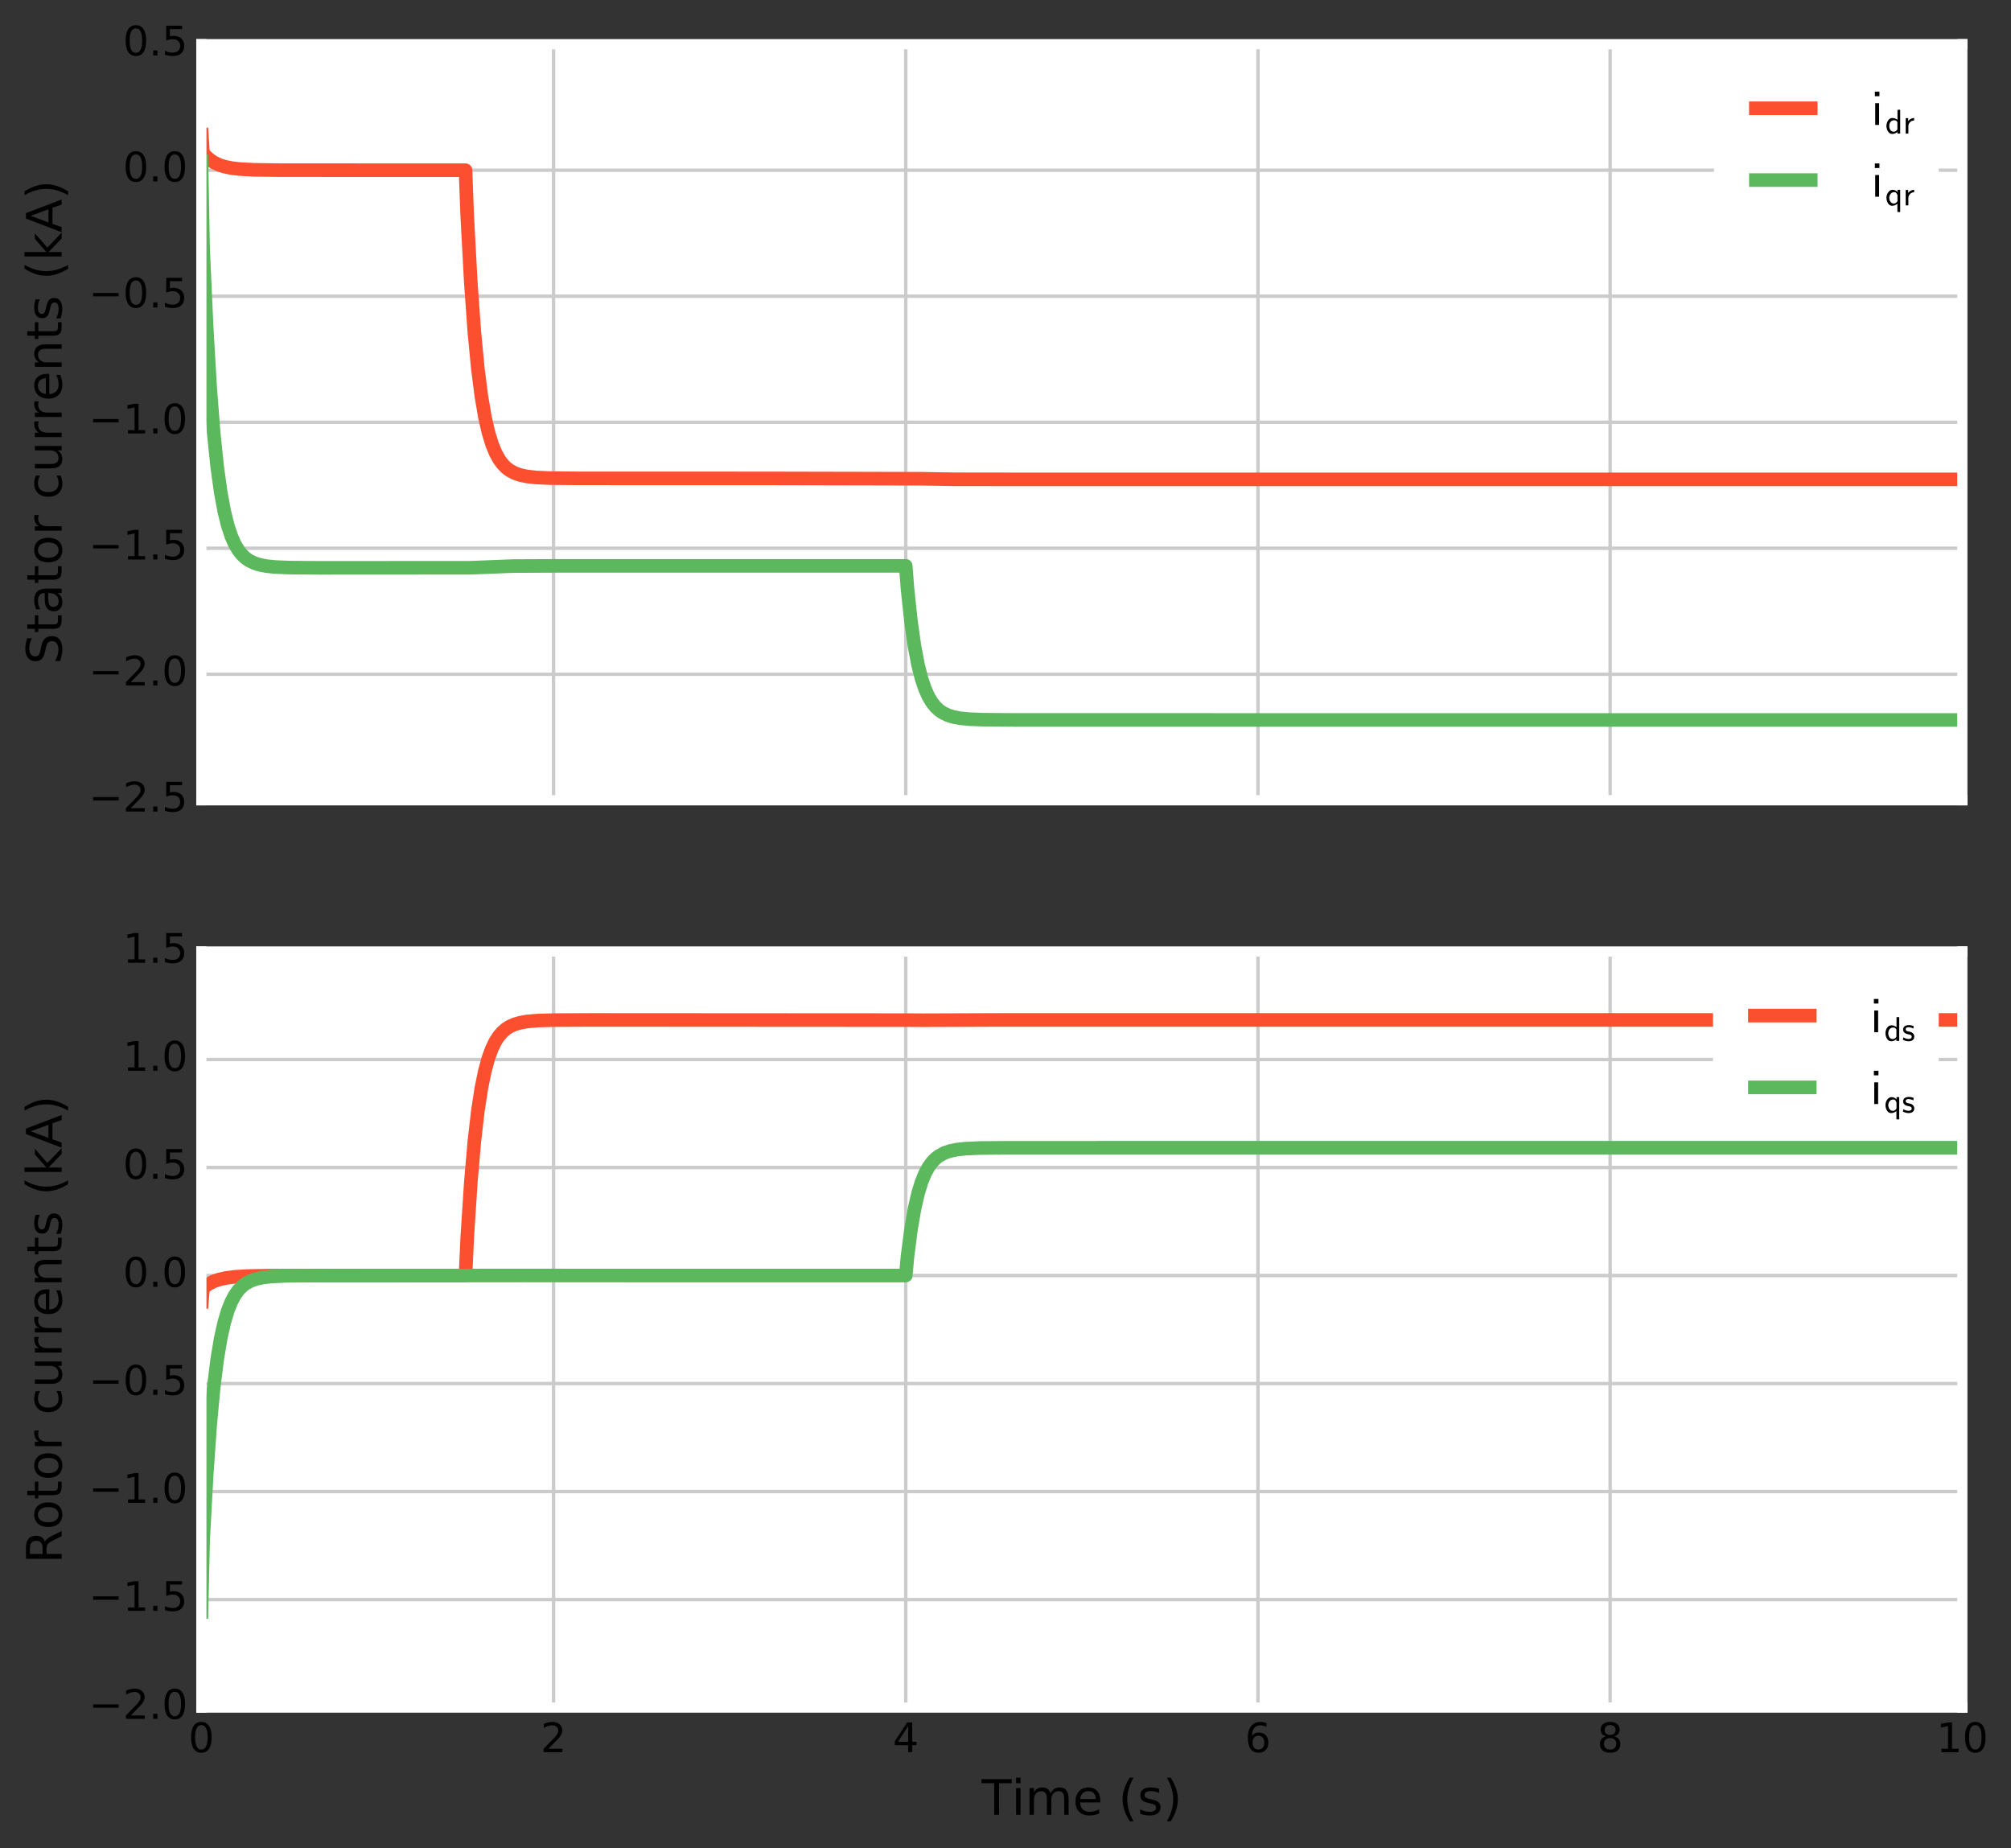 <?xml version="1.0" encoding="utf-8" standalone="no"?>
<!DOCTYPE svg PUBLIC "-//W3C//DTD SVG 1.1//EN"
  "http://www.w3.org/Graphics/SVG/1.1/DTD/svg11.dtd">
<!-- Created with matplotlib (http://matplotlib.org/) -->
<svg height="544pt" version="1.1" viewBox="0 0 592 544" width="592pt" xmlns="http://www.w3.org/2000/svg" xmlns:xlink="http://www.w3.org/1999/xlink">
 <rect x="0" y="0" width="592" height="544" fill="#333333" stroke="none"/>
 <defs>
  <style type="text/css">
*{stroke-linecap:butt;stroke-linejoin:round;stroke-miterlimit:100000;}
  </style>
 </defs>
 <g id="figure_1">
  <g id="patch_1">
   <path d="M 0 544.357 
L 592.511 544.357 
L 592.511 0 
L 0 0 
z
" style="fill:none;opacity:0;"/>
  </g>
  <g id="axes_1">
   <g id="patch_2">
    <path d="M 59.276 235.552 
L 577.676 235.552 
L 577.676 13.007 
L 59.276 13.007 
z
" style="fill:#ffffff;"/>
   </g>
   <g id="matplotlib.axis_1">
    <g id="xtick_1">
     <g id="line2d_1">
      <path clip-path="url(#pa26581d88c)" d="M 59.276 235.552 
L 59.276 13.007 
" style="fill:none;stroke:#cbcbcb;"/>
     </g>
     <g id="line2d_2"/>
     <g id="line2d_3"/>
    </g>
    <g id="xtick_2">
     <g id="line2d_4">
      <path clip-path="url(#pa26581d88c)" d="M 162.956 235.552 
L 162.956 13.007 
" style="fill:none;stroke:#cbcbcb;"/>
     </g>
     <g id="line2d_5"/>
     <g id="line2d_6"/>
    </g>
    <g id="xtick_3">
     <g id="line2d_7">
      <path clip-path="url(#pa26581d88c)" d="M 266.636 235.552 
L 266.636 13.007 
" style="fill:none;stroke:#cbcbcb;"/>
     </g>
     <g id="line2d_8"/>
     <g id="line2d_9"/>
    </g>
    <g id="xtick_4">
     <g id="line2d_10">
      <path clip-path="url(#pa26581d88c)" d="M 370.316 235.552 
L 370.316 13.007 
" style="fill:none;stroke:#cbcbcb;"/>
     </g>
     <g id="line2d_11"/>
     <g id="line2d_12"/>
    </g>
    <g id="xtick_5">
     <g id="line2d_13">
      <path clip-path="url(#pa26581d88c)" d="M 473.996 235.552 
L 473.996 13.007 
" style="fill:none;stroke:#cbcbcb;"/>
     </g>
     <g id="line2d_14"/>
     <g id="line2d_15"/>
    </g>
    <g id="xtick_6">
     <g id="line2d_16">
      <path clip-path="url(#pa26581d88c)" d="M 577.676 235.552 
L 577.676 13.007 
" style="fill:none;stroke:#cbcbcb;"/>
     </g>
     <g id="line2d_17"/>
     <g id="line2d_18"/>
    </g>
   </g>
   <g id="matplotlib.axis_2">
    <g id="ytick_1">
     <g id="line2d_19">
      <path clip-path="url(#pa26581d88c)" d="M 59.276 235.552 
L 577.676 235.552 
" style="fill:none;stroke:#cbcbcb;"/>
     </g>
     <g id="line2d_20"/>
     <g id="line2d_21"/>
     <g id="text_1">
      <!-- −2.5 -->
      <defs>
       <path d="M 19.188 8.297 
L 53.609 8.297 
L 53.609 0 
L 7.328 0 
L 7.328 8.297 
Q 12.938 14.109 22.625 23.891 
Q 32.328 33.688 34.812 36.531 
Q 39.547 41.844 41.422 45.531 
Q 43.312 49.219 43.312 52.781 
Q 43.312 58.594 39.234 62.25 
Q 35.156 65.922 28.609 65.922 
Q 23.969 65.922 18.812 64.312 
Q 13.672 62.703 7.812 59.422 
L 7.812 69.391 
Q 13.766 71.781 18.938 73 
Q 24.125 74.219 28.422 74.219 
Q 39.75 74.219 46.484 68.547 
Q 53.219 62.891 53.219 53.422 
Q 53.219 48.922 51.531 44.891 
Q 49.859 40.875 45.406 35.406 
Q 44.188 33.984 37.641 27.219 
Q 31.109 20.453 19.188 8.297 
" id="BitstreamVeraSans-Roman-32"/>
       <path d="M 10.797 72.906 
L 49.516 72.906 
L 49.516 64.594 
L 19.828 64.594 
L 19.828 46.734 
Q 21.969 47.469 24.109 47.828 
Q 26.266 48.188 28.422 48.188 
Q 40.625 48.188 47.75 41.5 
Q 54.891 34.812 54.891 23.391 
Q 54.891 11.625 47.562 5.094 
Q 40.234 -1.422 26.906 -1.422 
Q 22.312 -1.422 17.547 -0.641 
Q 12.797 0.141 7.719 1.703 
L 7.719 11.625 
Q 12.109 9.234 16.797 8.062 
Q 21.484 6.891 26.703 6.891 
Q 35.156 6.891 40.078 11.328 
Q 45.016 15.766 45.016 23.391 
Q 45.016 31 40.078 35.438 
Q 35.156 39.891 26.703 39.891 
Q 22.75 39.891 18.812 39.016 
Q 14.891 38.141 10.797 36.281 
z
" id="BitstreamVeraSans-Roman-35"/>
       <path d="M 10.594 35.5 
L 73.188 35.5 
L 73.188 27.203 
L 10.594 27.203 
z
" id="BitstreamVeraSans-Roman-2212"/>
       <path d="M 10.688 12.406 
L 21 12.406 
L 21 0 
L 10.688 0 
z
" id="BitstreamVeraSans-Roman-2e"/>
      </defs>
      <g transform="translate(26.137 238.864)scale(0.12 -0.12)">
       <use xlink:href="#BitstreamVeraSans-Roman-2212"/>
       <use x="83.789" xlink:href="#BitstreamVeraSans-Roman-32"/>
       <use x="147.412" xlink:href="#BitstreamVeraSans-Roman-2e"/>
       <use x="179.199" xlink:href="#BitstreamVeraSans-Roman-35"/>
      </g>
     </g>
    </g>
    <g id="ytick_2">
     <g id="line2d_22">
      <path clip-path="url(#pa26581d88c)" d="M 59.276 198.461 
L 577.676 198.461 
" style="fill:none;stroke:#cbcbcb;"/>
     </g>
     <g id="line2d_23"/>
     <g id="line2d_24"/>
     <g id="text_2">
      <!-- −2.0 -->
      <defs>
       <path d="M 31.781 66.406 
Q 24.172 66.406 20.328 58.906 
Q 16.5 51.422 16.5 36.375 
Q 16.5 21.391 20.328 13.891 
Q 24.172 6.391 31.781 6.391 
Q 39.453 6.391 43.281 13.891 
Q 47.125 21.391 47.125 36.375 
Q 47.125 51.422 43.281 58.906 
Q 39.453 66.406 31.781 66.406 
M 31.781 74.219 
Q 44.047 74.219 50.516 64.516 
Q 56.984 54.828 56.984 36.375 
Q 56.984 17.969 50.516 8.266 
Q 44.047 -1.422 31.781 -1.422 
Q 19.531 -1.422 13.062 8.266 
Q 6.594 17.969 6.594 36.375 
Q 6.594 54.828 13.062 64.516 
Q 19.531 74.219 31.781 74.219 
" id="BitstreamVeraSans-Roman-30"/>
      </defs>
      <g transform="translate(26.137 201.773)scale(0.12 -0.12)">
       <use xlink:href="#BitstreamVeraSans-Roman-2212"/>
       <use x="83.789" xlink:href="#BitstreamVeraSans-Roman-32"/>
       <use x="147.412" xlink:href="#BitstreamVeraSans-Roman-2e"/>
       <use x="179.199" xlink:href="#BitstreamVeraSans-Roman-30"/>
      </g>
     </g>
    </g>
    <g id="ytick_3">
     <g id="line2d_25">
      <path clip-path="url(#pa26581d88c)" d="M 59.276 161.371 
L 577.676 161.371 
" style="fill:none;stroke:#cbcbcb;"/>
     </g>
     <g id="line2d_26"/>
     <g id="line2d_27"/>
     <g id="text_3">
      <!-- −1.5 -->
      <defs>
       <path d="M 12.406 8.297 
L 28.516 8.297 
L 28.516 63.922 
L 10.984 60.406 
L 10.984 69.391 
L 28.422 72.906 
L 38.281 72.906 
L 38.281 8.297 
L 54.391 8.297 
L 54.391 0 
L 12.406 0 
z
" id="BitstreamVeraSans-Roman-31"/>
      </defs>
      <g transform="translate(26.137 164.682)scale(0.12 -0.12)">
       <use xlink:href="#BitstreamVeraSans-Roman-2212"/>
       <use x="83.789" xlink:href="#BitstreamVeraSans-Roman-31"/>
       <use x="147.412" xlink:href="#BitstreamVeraSans-Roman-2e"/>
       <use x="179.199" xlink:href="#BitstreamVeraSans-Roman-35"/>
      </g>
     </g>
    </g>
    <g id="ytick_4">
     <g id="line2d_28">
      <path clip-path="url(#pa26581d88c)" d="M 59.276 124.28 
L 577.676 124.28 
" style="fill:none;stroke:#cbcbcb;"/>
     </g>
     <g id="line2d_29"/>
     <g id="line2d_30"/>
     <g id="text_4">
      <!-- −1.0 -->
      <g transform="translate(26.137 127.591)scale(0.12 -0.12)">
       <use xlink:href="#BitstreamVeraSans-Roman-2212"/>
       <use x="83.789" xlink:href="#BitstreamVeraSans-Roman-31"/>
       <use x="147.412" xlink:href="#BitstreamVeraSans-Roman-2e"/>
       <use x="179.199" xlink:href="#BitstreamVeraSans-Roman-30"/>
      </g>
     </g>
    </g>
    <g id="ytick_5">
     <g id="line2d_31">
      <path clip-path="url(#pa26581d88c)" d="M 59.276 87.189 
L 577.676 87.189 
" style="fill:none;stroke:#cbcbcb;"/>
     </g>
     <g id="line2d_32"/>
     <g id="line2d_33"/>
     <g id="text_5">
      <!-- −0.5 -->
      <g transform="translate(26.137 90.5)scale(0.12 -0.12)">
       <use xlink:href="#BitstreamVeraSans-Roman-2212"/>
       <use x="83.789" xlink:href="#BitstreamVeraSans-Roman-30"/>
       <use x="147.412" xlink:href="#BitstreamVeraSans-Roman-2e"/>
       <use x="179.199" xlink:href="#BitstreamVeraSans-Roman-35"/>
      </g>
     </g>
    </g>
    <g id="ytick_6">
     <g id="line2d_34">
      <path clip-path="url(#pa26581d88c)" d="M 59.276 50.098 
L 577.676 50.098 
" style="fill:none;stroke:#cbcbcb;"/>
     </g>
     <g id="line2d_35"/>
     <g id="line2d_36"/>
     <g id="text_6">
      <!-- 0.0 -->
      <g transform="translate(36.192 53.409)scale(0.12 -0.12)">
       <use xlink:href="#BitstreamVeraSans-Roman-30"/>
       <use x="63.623" xlink:href="#BitstreamVeraSans-Roman-2e"/>
       <use x="95.41" xlink:href="#BitstreamVeraSans-Roman-30"/>
      </g>
     </g>
    </g>
    <g id="ytick_7">
     <g id="line2d_37">
      <path clip-path="url(#pa26581d88c)" d="M 59.276 13.007 
L 577.676 13.007 
" style="fill:none;stroke:#cbcbcb;"/>
     </g>
     <g id="line2d_38"/>
     <g id="line2d_39"/>
     <g id="text_7">
      <!-- 0.5 -->
      <g transform="translate(36.192 16.318)scale(0.12 -0.12)">
       <use xlink:href="#BitstreamVeraSans-Roman-30"/>
       <use x="63.623" xlink:href="#BitstreamVeraSans-Roman-2e"/>
       <use x="95.41" xlink:href="#BitstreamVeraSans-Roman-35"/>
      </g>
     </g>
    </g>
    <g id="text_8">
     <!-- Stator currents (kA) -->
     <defs>
      <path d="M 9.078 75.984 
L 18.109 75.984 
L 18.109 31.109 
L 44.922 54.688 
L 56.391 54.688 
L 27.391 29.109 
L 57.625 0 
L 45.906 0 
L 18.109 26.703 
L 18.109 0 
L 9.078 0 
z
" id="BitstreamVeraSans-Roman-6b"/>
      <path d="M 41.109 46.297 
Q 39.594 47.172 37.812 47.578 
Q 36.031 48 33.891 48 
Q 26.266 48 22.188 43.047 
Q 18.109 38.094 18.109 28.812 
L 18.109 0 
L 9.078 0 
L 9.078 54.688 
L 18.109 54.688 
L 18.109 46.188 
Q 20.953 51.172 25.484 53.578 
Q 30.031 56 36.531 56 
Q 37.453 56 38.578 55.875 
Q 39.703 55.766 41.062 55.516 
z
" id="BitstreamVeraSans-Roman-72"/>
      <path d="M 8.016 75.875 
L 15.828 75.875 
Q 23.141 64.359 26.781 53.312 
Q 30.422 42.281 30.422 31.391 
Q 30.422 20.453 26.781 9.375 
Q 23.141 -1.703 15.828 -13.188 
L 8.016 -13.188 
Q 14.5 -2 17.703 9.062 
Q 20.906 20.125 20.906 31.391 
Q 20.906 42.672 17.703 53.656 
Q 14.5 64.656 8.016 75.875 
" id="BitstreamVeraSans-Roman-29"/>
      <path id="BitstreamVeraSans-Roman-20"/>
      <path d="M 56.203 29.594 
L 56.203 25.203 
L 14.891 25.203 
Q 15.484 15.922 20.484 11.062 
Q 25.484 6.203 34.422 6.203 
Q 39.594 6.203 44.453 7.469 
Q 49.312 8.734 54.109 11.281 
L 54.109 2.781 
Q 49.266 0.734 44.188 -0.344 
Q 39.109 -1.422 33.891 -1.422 
Q 20.797 -1.422 13.156 6.188 
Q 5.516 13.812 5.516 26.812 
Q 5.516 40.234 12.766 48.109 
Q 20.016 56 32.328 56 
Q 43.359 56 49.781 48.891 
Q 56.203 41.797 56.203 29.594 
M 47.219 32.234 
Q 47.125 39.594 43.094 43.984 
Q 39.062 48.391 32.422 48.391 
Q 24.906 48.391 20.391 44.141 
Q 15.875 39.891 15.188 32.172 
z
" id="BitstreamVeraSans-Roman-65"/>
      <path d="M 18.312 70.219 
L 18.312 54.688 
L 36.812 54.688 
L 36.812 47.703 
L 18.312 47.703 
L 18.312 18.016 
Q 18.312 11.328 20.141 9.422 
Q 21.969 7.516 27.594 7.516 
L 36.812 7.516 
L 36.812 0 
L 27.594 0 
Q 17.188 0 13.234 3.875 
Q 9.281 7.766 9.281 18.016 
L 9.281 47.703 
L 2.688 47.703 
L 2.688 54.688 
L 9.281 54.688 
L 9.281 70.219 
z
" id="BitstreamVeraSans-Roman-74"/>
      <path d="M 8.5 21.578 
L 8.5 54.688 
L 17.484 54.688 
L 17.484 21.922 
Q 17.484 14.156 20.5 10.266 
Q 23.531 6.391 29.594 6.391 
Q 36.859 6.391 41.078 11.031 
Q 45.312 15.672 45.312 23.688 
L 45.312 54.688 
L 54.297 54.688 
L 54.297 0 
L 45.312 0 
L 45.312 8.406 
Q 42.047 3.422 37.719 1 
Q 33.406 -1.422 27.688 -1.422 
Q 18.266 -1.422 13.375 4.438 
Q 8.5 10.297 8.5 21.578 
" id="BitstreamVeraSans-Roman-75"/>
      <path d="M 34.281 27.484 
Q 23.391 27.484 19.188 25 
Q 14.984 22.516 14.984 16.5 
Q 14.984 11.719 18.141 8.906 
Q 21.297 6.109 26.703 6.109 
Q 34.188 6.109 38.703 11.406 
Q 43.219 16.703 43.219 25.484 
L 43.219 27.484 
z
M 52.203 31.203 
L 52.203 0 
L 43.219 0 
L 43.219 8.297 
Q 40.141 3.328 35.547 0.953 
Q 30.953 -1.422 24.312 -1.422 
Q 15.922 -1.422 10.953 3.297 
Q 6 8.016 6 15.922 
Q 6 25.141 12.172 29.828 
Q 18.359 34.516 30.609 34.516 
L 43.219 34.516 
L 43.219 35.406 
Q 43.219 41.609 39.141 45 
Q 35.062 48.391 27.688 48.391 
Q 23 48.391 18.547 47.266 
Q 14.109 46.141 10.016 43.891 
L 10.016 52.203 
Q 14.938 54.109 19.578 55.047 
Q 24.219 56 28.609 56 
Q 40.484 56 46.344 49.844 
Q 52.203 43.703 52.203 31.203 
" id="BitstreamVeraSans-Roman-61"/>
      <path d="M 54.891 33.016 
L 54.891 0 
L 45.906 0 
L 45.906 32.719 
Q 45.906 40.484 42.875 44.328 
Q 39.844 48.188 33.797 48.188 
Q 26.516 48.188 22.312 43.547 
Q 18.109 38.922 18.109 30.906 
L 18.109 0 
L 9.078 0 
L 9.078 54.688 
L 18.109 54.688 
L 18.109 46.188 
Q 21.344 51.125 25.703 53.562 
Q 30.078 56 35.797 56 
Q 45.219 56 50.047 50.172 
Q 54.891 44.344 54.891 33.016 
" id="BitstreamVeraSans-Roman-6e"/>
      <path d="M 34.188 63.188 
L 20.797 26.906 
L 47.609 26.906 
z
M 28.609 72.906 
L 39.797 72.906 
L 67.578 0 
L 57.328 0 
L 50.688 18.703 
L 17.828 18.703 
L 11.188 0 
L 0.781 0 
z
" id="BitstreamVeraSans-Roman-41"/>
      <path d="M 31 75.875 
Q 24.469 64.656 21.281 53.656 
Q 18.109 42.672 18.109 31.391 
Q 18.109 20.125 21.312 9.062 
Q 24.516 -2 31 -13.188 
L 23.188 -13.188 
Q 15.875 -1.703 12.234 9.375 
Q 8.594 20.453 8.594 31.391 
Q 8.594 42.281 12.203 53.312 
Q 15.828 64.359 23.188 75.875 
z
" id="BitstreamVeraSans-Roman-28"/>
      <path d="M 48.781 52.594 
L 48.781 44.188 
Q 44.969 46.297 41.141 47.344 
Q 37.312 48.391 33.406 48.391 
Q 24.656 48.391 19.812 42.844 
Q 14.984 37.312 14.984 27.297 
Q 14.984 17.281 19.812 11.734 
Q 24.656 6.203 33.406 6.203 
Q 37.312 6.203 41.141 7.25 
Q 44.969 8.297 48.781 10.406 
L 48.781 2.094 
Q 45.016 0.344 40.984 -0.531 
Q 36.969 -1.422 32.422 -1.422 
Q 20.062 -1.422 12.781 6.344 
Q 5.516 14.109 5.516 27.297 
Q 5.516 40.672 12.859 48.328 
Q 20.219 56 33.016 56 
Q 37.156 56 41.109 55.141 
Q 45.062 54.297 48.781 52.594 
" id="BitstreamVeraSans-Roman-63"/>
      <path d="M 44.281 53.078 
L 44.281 44.578 
Q 40.484 46.531 36.375 47.5 
Q 32.281 48.484 27.875 48.484 
Q 21.188 48.484 17.844 46.438 
Q 14.5 44.391 14.5 40.281 
Q 14.5 37.156 16.891 35.375 
Q 19.281 33.594 26.516 31.984 
L 29.594 31.297 
Q 39.156 29.25 43.188 25.516 
Q 47.219 21.781 47.219 15.094 
Q 47.219 7.469 41.188 3.016 
Q 35.156 -1.422 24.609 -1.422 
Q 20.219 -1.422 15.453 -0.562 
Q 10.688 0.297 5.422 2 
L 5.422 11.281 
Q 10.406 8.688 15.234 7.391 
Q 20.062 6.109 24.812 6.109 
Q 31.156 6.109 34.562 8.281 
Q 37.984 10.453 37.984 14.406 
Q 37.984 18.062 35.516 20.016 
Q 33.062 21.969 24.703 23.781 
L 21.578 24.516 
Q 13.234 26.266 9.516 29.906 
Q 5.812 33.547 5.812 39.891 
Q 5.812 47.609 11.281 51.797 
Q 16.75 56 26.812 56 
Q 31.781 56 36.172 55.266 
Q 40.578 54.547 44.281 53.078 
" id="BitstreamVeraSans-Roman-73"/>
      <path d="M 30.609 48.391 
Q 23.391 48.391 19.188 42.75 
Q 14.984 37.109 14.984 27.297 
Q 14.984 17.484 19.156 11.844 
Q 23.344 6.203 30.609 6.203 
Q 37.797 6.203 41.984 11.859 
Q 46.188 17.531 46.188 27.297 
Q 46.188 37.016 41.984 42.703 
Q 37.797 48.391 30.609 48.391 
M 30.609 56 
Q 42.328 56 49.016 48.375 
Q 55.719 40.766 55.719 27.297 
Q 55.719 13.875 49.016 6.219 
Q 42.328 -1.422 30.609 -1.422 
Q 18.844 -1.422 12.172 6.219 
Q 5.516 13.875 5.516 27.297 
Q 5.516 40.766 12.172 48.375 
Q 18.844 56 30.609 56 
" id="BitstreamVeraSans-Roman-6f"/>
      <path d="M 53.516 70.516 
L 53.516 60.891 
Q 47.906 63.578 42.922 64.891 
Q 37.938 66.219 33.297 66.219 
Q 25.25 66.219 20.875 63.094 
Q 16.5 59.969 16.5 54.203 
Q 16.5 49.359 19.406 46.891 
Q 22.312 44.438 30.422 42.922 
L 36.375 41.703 
Q 47.406 39.594 52.656 34.297 
Q 57.906 29 57.906 20.125 
Q 57.906 9.516 50.797 4.047 
Q 43.703 -1.422 29.984 -1.422 
Q 24.812 -1.422 18.969 -0.25 
Q 13.141 0.922 6.891 3.219 
L 6.891 13.375 
Q 12.891 10.016 18.656 8.297 
Q 24.422 6.594 29.984 6.594 
Q 38.422 6.594 43.016 9.906 
Q 47.609 13.234 47.609 19.391 
Q 47.609 24.75 44.312 27.781 
Q 41.016 30.812 33.5 32.328 
L 27.484 33.5 
Q 16.453 35.688 11.516 40.375 
Q 6.594 45.062 6.594 53.422 
Q 6.594 63.094 13.406 68.656 
Q 20.219 74.219 32.172 74.219 
Q 37.312 74.219 42.625 73.281 
Q 47.953 72.359 53.516 70.516 
" id="BitstreamVeraSans-Roman-53"/>
     </defs>
     <g transform="translate(18.142 195.567)rotate(-90.0)scale(0.144 -0.144)">
      <use xlink:href="#BitstreamVeraSans-Roman-53"/>
      <use x="63.477" xlink:href="#BitstreamVeraSans-Roman-74"/>
      <use x="102.686" xlink:href="#BitstreamVeraSans-Roman-61"/>
      <use x="163.965" xlink:href="#BitstreamVeraSans-Roman-74"/>
      <use x="203.174" xlink:href="#BitstreamVeraSans-Roman-6f"/>
      <use x="264.355" xlink:href="#BitstreamVeraSans-Roman-72"/>
      <use x="305.469" xlink:href="#BitstreamVeraSans-Roman-20"/>
      <use x="337.256" xlink:href="#BitstreamVeraSans-Roman-63"/>
      <use x="392.236" xlink:href="#BitstreamVeraSans-Roman-75"/>
      <use x="455.615" xlink:href="#BitstreamVeraSans-Roman-72"/>
      <use x="496.713" xlink:href="#BitstreamVeraSans-Roman-72"/>
      <use x="537.795" xlink:href="#BitstreamVeraSans-Roman-65"/>
      <use x="599.318" xlink:href="#BitstreamVeraSans-Roman-6e"/>
      <use x="662.697" xlink:href="#BitstreamVeraSans-Roman-74"/>
      <use x="701.906" xlink:href="#BitstreamVeraSans-Roman-73"/>
      <use x="754.006" xlink:href="#BitstreamVeraSans-Roman-20"/>
      <use x="785.793" xlink:href="#BitstreamVeraSans-Roman-28"/>
      <use x="824.807" xlink:href="#BitstreamVeraSans-Roman-6b"/>
      <use x="882.717" xlink:href="#BitstreamVeraSans-Roman-41"/>
      <use x="951.125" xlink:href="#BitstreamVeraSans-Roman-29"/>
     </g>
    </g>
   </g>
   <g id="line2d_40">
    <path clip-path="url(#pa26581d88c)" d="M 59.276 37.69 
L 59.794 45.587 
L 60.313 45.676 
L 61.349 46.691 
L 62.905 47.774 
L 64.46 48.517 
L 66.015 49.025 
L 68.089 49.46 
L 70.681 49.766 
L 74.828 49.983 
L 82.085 50.08 
L 111.634 50.098 
L 137.036 50.098 
L 137.554 63.736 
L 138.591 83.046 
L 139.628 97.576 
L 140.665 108.452 
L 141.701 116.591 
L 142.738 122.683 
L 143.775 127.242 
L 144.812 130.655 
L 145.849 133.208 
L 146.885 135.12 
L 147.922 136.55 
L 148.959 137.621 
L 149.996 138.422 
L 151.551 139.262 
L 153.106 139.806 
L 155.18 140.246 
L 157.772 140.534 
L 161.919 140.72 
L 170.213 140.797 
L 224.645 140.805 
L 271.301 140.91 
L 280.633 141.068 
L 302.924 141.098 
L 577.157 141.098 
L 577.157 141.098 
" style="fill:none;stroke:#fc4f30;stroke-width:4.0;"/>
   </g>
   <g id="line2d_41">
    <path clip-path="url(#pa26581d88c)" d="M 59.276 45.501 
L 59.794 73.216 
L 60.831 96.217 
L 61.868 114.061 
L 62.905 127.418 
L 63.941 137.414 
L 64.978 144.894 
L 66.015 150.492 
L 67.052 154.682 
L 68.089 157.817 
L 69.125 160.163 
L 70.162 161.919 
L 71.199 163.233 
L 72.236 164.216 
L 73.273 164.952 
L 74.828 165.723 
L 76.383 166.223 
L 78.457 166.626 
L 81.049 166.891 
L 85.196 167.062 
L 94.009 167.133 
L 138.591 167.106 
L 151.033 166.614 
L 163.993 166.557 
L 266.636 166.555 
L 267.154 173.374 
L 268.191 183.029 
L 269.228 190.294 
L 270.265 195.732 
L 271.301 199.801 
L 272.338 202.847 
L 273.375 205.127 
L 274.412 206.833 
L 275.449 208.11 
L 276.485 209.065 
L 277.522 209.781 
L 279.077 210.531 
L 280.633 211.016 
L 282.706 211.409 
L 285.298 211.666 
L 289.445 211.832 
L 298.258 211.902 
L 367.724 211.908 
L 577.157 211.908 
L 577.157 211.908 
" style="fill:none;stroke:#5cb85c;stroke-width:4.0;"/>
   </g>
   <g id="patch_3">
    <path d="M 59.276 235.552 
L 577.676 235.552 
" style="fill:none;stroke:#ffffff;stroke-linecap:square;stroke-linejoin:miter;stroke-width:3.0;"/>
   </g>
   <g id="patch_4">
    <path d="M 577.676 235.552 
L 577.676 13.007 
" style="fill:none;stroke:#ffffff;stroke-linecap:square;stroke-linejoin:miter;stroke-width:3.0;"/>
   </g>
   <g id="patch_5">
    <path d="M 59.276 235.552 
L 59.276 13.007 
" style="fill:none;stroke:#ffffff;stroke-linecap:square;stroke-linejoin:miter;stroke-width:3.0;"/>
   </g>
   <g id="patch_6">
    <path d="M 59.276 13.007 
L 577.676 13.007 
" style="fill:none;stroke:#ffffff;stroke-linecap:square;stroke-linejoin:miter;stroke-width:3.0;"/>
   </g>
   <g id="legend_1">
    <g id="patch_7">
     <path d="M 507.692 68.413 
L 567.596 68.413 
Q 570.476 68.413 570.476 65.533 
L 570.476 23.087 
Q 570.476 20.207 567.596 20.207 
L 507.692 20.207 
Q 504.812 20.207 504.812 23.087 
L 504.812 65.533 
Q 504.812 68.413 507.692 68.413 
z
" style="fill:#ffffff;stroke:#ffffff;stroke-linejoin:miter;stroke-width:0.5;"/>
    </g>
    <g id="line2d_42">
     <path d="M 514.892 31.869 
L 535.052 31.869 
" style="fill:none;stroke:#fc4f30;stroke-width:4.0;"/>
    </g>
    <g id="line2d_43"/>
    <g id="text_9">
     <!-- $\sf i_{dr}$ -->
     <defs>
      <path d="M 7.906 0 
L 7.906 44.391 
L 15.828 44.391 
L 15.828 0 
z
M 7.172 58.688 
L 7.172 68.016 
L 16.5 68.016 
L 16.5 58.688 
z
" id="Cmss10-69"/>
      <path d="M 20.312 -1.125 
Q 14.984 -1.125 11.125 2.516 
Q 7.281 6.156 5.344 11.578 
Q 3.422 17 3.422 22.219 
Q 3.422 26.172 4.547 30.203 
Q 5.672 34.234 7.812 37.719 
Q 9.969 41.219 13.234 43.359 
Q 16.5 45.516 20.609 45.516 
Q 24.859 45.516 28.781 44.094 
Q 32.719 42.672 35.688 40.188 
L 35.688 69.391 
L 43.609 69.391 
L 43.609 0 
L 35.406 0 
L 35.406 4.984 
Q 32.172 2 28.406 0.438 
Q 24.656 -1.125 20.312 -1.125 
M 24.906 5.422 
Q 28.219 5.422 31 7.266 
Q 33.797 9.125 35.406 12.203 
L 35.406 33.797 
Q 33.844 36.188 31.344 37.594 
Q 28.859 39.016 26.125 39.016 
Q 21.438 39.016 18.141 36.719 
Q 14.844 34.422 13.234 30.594 
Q 11.625 26.766 11.625 22.219 
Q 11.625 15.328 14.984 10.375 
Q 18.359 5.422 24.906 5.422 
" id="Cmss10-64"/>
      <path d="M 8.016 0 
L 8.016 45.016 
L 15.375 45.016 
L 15.375 36.375 
Q 17.328 39.109 20.109 41.203 
Q 22.906 43.312 26.094 44.406 
Q 29.297 45.516 32.719 45.516 
L 32.719 38.375 
Q 28.266 38.375 24.391 36.172 
Q 20.516 33.984 18.219 30.203 
Q 15.922 26.422 15.922 21.922 
L 15.922 0 
z
" id="Cmss10-72"/>
     </defs>
     <g transform="translate(550.892 36.909)scale(0.144 -0.144)">
      <use transform="translate(0.0 0.984)" xlink:href="#Cmss10-69"/>
      <use transform="translate(28.426 -16.716)scale(0.7)" xlink:href="#Cmss10-64"/>
      <use transform="translate(64.553 -16.716)scale(0.7)" xlink:href="#Cmss10-72"/>
     </g>
    </g>
    <g id="line2d_44">
     <path d="M 514.892 53.005 
L 535.052 53.005 
" style="fill:none;stroke:#5cb85c;stroke-width:4.0;"/>
    </g>
    <g id="line2d_45"/>
    <g id="text_10">
     <!-- $\sf i_{qr}$ -->
     <defs>
      <path d="M 19.922 -1.125 
Q 14.656 -1.125 10.891 2.531 
Q 7.125 6.203 5.266 11.672 
Q 3.422 17.141 3.422 22.219 
Q 3.422 27.547 5.594 32.984 
Q 7.766 38.422 11.984 41.969 
Q 16.219 45.516 21.781 45.516 
Q 25.781 45.516 29.391 43.797 
Q 33.016 42.094 35.688 39.016 
L 35.688 45.516 
L 43.609 45.516 
L 43.609 -19.391 
L 35.406 -19.391 
L 35.406 4.781 
Q 32.172 1.953 28.141 0.406 
Q 24.125 -1.125 19.922 -1.125 
M 24.906 5.422 
Q 28.266 5.422 31.172 7.344 
Q 34.078 9.281 35.688 12.312 
L 35.688 29.688 
Q 34.625 33.5 32.203 36.109 
Q 29.781 38.719 26.125 38.719 
Q 21.922 38.719 18.578 36.328 
Q 15.234 33.938 13.422 30.094 
Q 11.625 26.266 11.625 22.219 
Q 11.625 15.875 15.234 10.641 
Q 18.844 5.422 24.906 5.422 
" id="Cmss10-71"/>
     </defs>
     <g transform="translate(550.892 58.045)scale(0.144 -0.144)">
      <use transform="translate(0.0 0.984)" xlink:href="#Cmss10-69"/>
      <use transform="translate(28.426 -16.716)scale(0.7)" xlink:href="#Cmss10-71"/>
      <use transform="translate(64.553 -16.716)scale(0.7)" xlink:href="#Cmss10-72"/>
     </g>
    </g>
   </g>
  </g>
  <g id="axes_2">
   <g id="patch_8">
    <path d="M 59.276 502.607 
L 577.676 502.607 
L 577.676 280.061 
L 59.276 280.061 
z
" style="fill:#ffffff;"/>
   </g>
   <g id="matplotlib.axis_3">
    <g id="xtick_7">
     <g id="line2d_46">
      <path clip-path="url(#pac05c02ab5)" d="M 59.276 502.607 
L 59.276 280.061 
" style="fill:none;stroke:#cbcbcb;"/>
     </g>
     <g id="line2d_47"/>
     <g id="line2d_48"/>
     <g id="text_11">
      <!-- 0 -->
      <g transform="translate(55.458 515.725)scale(0.12 -0.12)">
       <use xlink:href="#BitstreamVeraSans-Roman-30"/>
      </g>
     </g>
    </g>
    <g id="xtick_8">
     <g id="line2d_49">
      <path clip-path="url(#pac05c02ab5)" d="M 162.956 502.607 
L 162.956 280.061 
" style="fill:none;stroke:#cbcbcb;"/>
     </g>
     <g id="line2d_50"/>
     <g id="line2d_51"/>
     <g id="text_12">
      <!-- 2 -->
      <g transform="translate(159.138 515.725)scale(0.12 -0.12)">
       <use xlink:href="#BitstreamVeraSans-Roman-32"/>
      </g>
     </g>
    </g>
    <g id="xtick_9">
     <g id="line2d_52">
      <path clip-path="url(#pac05c02ab5)" d="M 266.636 502.607 
L 266.636 280.061 
" style="fill:none;stroke:#cbcbcb;"/>
     </g>
     <g id="line2d_53"/>
     <g id="line2d_54"/>
     <g id="text_13">
      <!-- 4 -->
      <defs>
       <path d="M 37.797 64.312 
L 12.891 25.391 
L 37.797 25.391 
z
M 35.203 72.906 
L 47.609 72.906 
L 47.609 25.391 
L 58.016 25.391 
L 58.016 17.188 
L 47.609 17.188 
L 47.609 0 
L 37.797 0 
L 37.797 17.188 
L 4.891 17.188 
L 4.891 26.703 
z
" id="BitstreamVeraSans-Roman-34"/>
      </defs>
      <g transform="translate(262.818 515.725)scale(0.12 -0.12)">
       <use xlink:href="#BitstreamVeraSans-Roman-34"/>
      </g>
     </g>
    </g>
    <g id="xtick_10">
     <g id="line2d_55">
      <path clip-path="url(#pac05c02ab5)" d="M 370.316 502.607 
L 370.316 280.061 
" style="fill:none;stroke:#cbcbcb;"/>
     </g>
     <g id="line2d_56"/>
     <g id="line2d_57"/>
     <g id="text_14">
      <!-- 6 -->
      <defs>
       <path d="M 33.016 40.375 
Q 26.375 40.375 22.484 35.828 
Q 18.609 31.297 18.609 23.391 
Q 18.609 15.531 22.484 10.953 
Q 26.375 6.391 33.016 6.391 
Q 39.656 6.391 43.531 10.953 
Q 47.406 15.531 47.406 23.391 
Q 47.406 31.297 43.531 35.828 
Q 39.656 40.375 33.016 40.375 
M 52.594 71.297 
L 52.594 62.312 
Q 48.875 64.062 45.094 64.984 
Q 41.312 65.922 37.594 65.922 
Q 27.828 65.922 22.672 59.328 
Q 17.531 52.734 16.797 39.406 
Q 19.672 43.656 24.016 45.922 
Q 28.375 48.188 33.594 48.188 
Q 44.578 48.188 50.953 41.516 
Q 57.328 34.859 57.328 23.391 
Q 57.328 12.156 50.688 5.359 
Q 44.047 -1.422 33.016 -1.422 
Q 20.359 -1.422 13.672 8.266 
Q 6.984 17.969 6.984 36.375 
Q 6.984 53.656 15.188 63.938 
Q 23.391 74.219 37.203 74.219 
Q 40.922 74.219 44.703 73.484 
Q 48.484 72.75 52.594 71.297 
" id="BitstreamVeraSans-Roman-36"/>
      </defs>
      <g transform="translate(366.498 515.725)scale(0.12 -0.12)">
       <use xlink:href="#BitstreamVeraSans-Roman-36"/>
      </g>
     </g>
    </g>
    <g id="xtick_11">
     <g id="line2d_58">
      <path clip-path="url(#pac05c02ab5)" d="M 473.996 502.607 
L 473.996 280.061 
" style="fill:none;stroke:#cbcbcb;"/>
     </g>
     <g id="line2d_59"/>
     <g id="line2d_60"/>
     <g id="text_15">
      <!-- 8 -->
      <defs>
       <path d="M 31.781 34.625 
Q 24.75 34.625 20.719 30.859 
Q 16.703 27.094 16.703 20.516 
Q 16.703 13.922 20.719 10.156 
Q 24.75 6.391 31.781 6.391 
Q 38.812 6.391 42.859 10.172 
Q 46.922 13.969 46.922 20.516 
Q 46.922 27.094 42.891 30.859 
Q 38.875 34.625 31.781 34.625 
M 21.922 38.812 
Q 15.578 40.375 12.031 44.719 
Q 8.5 49.078 8.5 55.328 
Q 8.5 64.062 14.719 69.141 
Q 20.953 74.219 31.781 74.219 
Q 42.672 74.219 48.875 69.141 
Q 55.078 64.062 55.078 55.328 
Q 55.078 49.078 51.531 44.719 
Q 48 40.375 41.703 38.812 
Q 48.828 37.156 52.797 32.312 
Q 56.781 27.484 56.781 20.516 
Q 56.781 9.906 50.312 4.234 
Q 43.844 -1.422 31.781 -1.422 
Q 19.734 -1.422 13.25 4.234 
Q 6.781 9.906 6.781 20.516 
Q 6.781 27.484 10.781 32.312 
Q 14.797 37.156 21.922 38.812 
M 18.312 54.391 
Q 18.312 48.734 21.844 45.562 
Q 25.391 42.391 31.781 42.391 
Q 38.141 42.391 41.719 45.562 
Q 45.312 48.734 45.312 54.391 
Q 45.312 60.062 41.719 63.234 
Q 38.141 66.406 31.781 66.406 
Q 25.391 66.406 21.844 63.234 
Q 18.312 60.062 18.312 54.391 
" id="BitstreamVeraSans-Roman-38"/>
      </defs>
      <g transform="translate(470.178 515.725)scale(0.12 -0.12)">
       <use xlink:href="#BitstreamVeraSans-Roman-38"/>
      </g>
     </g>
    </g>
    <g id="xtick_12">
     <g id="line2d_61">
      <path clip-path="url(#pac05c02ab5)" d="M 577.676 502.607 
L 577.676 280.061 
" style="fill:none;stroke:#cbcbcb;"/>
     </g>
     <g id="line2d_62"/>
     <g id="line2d_63"/>
     <g id="text_16">
      <!-- 10 -->
      <g transform="translate(570.041 515.725)scale(0.12 -0.12)">
       <use xlink:href="#BitstreamVeraSans-Roman-31"/>
       <use x="63.623" xlink:href="#BitstreamVeraSans-Roman-30"/>
      </g>
     </g>
    </g>
    <g id="text_17">
     <!-- Time (s) -->
     <defs>
      <path d="M -0.297 72.906 
L 61.375 72.906 
L 61.375 64.594 
L 35.5 64.594 
L 35.5 0 
L 25.594 0 
L 25.594 64.594 
L -0.297 64.594 
z
" id="BitstreamVeraSans-Roman-54"/>
      <path d="M 9.422 54.688 
L 18.406 54.688 
L 18.406 0 
L 9.422 0 
z
M 9.422 75.984 
L 18.406 75.984 
L 18.406 64.594 
L 9.422 64.594 
z
" id="BitstreamVeraSans-Roman-69"/>
      <path d="M 52 44.188 
Q 55.375 50.25 60.062 53.125 
Q 64.75 56 71.094 56 
Q 79.641 56 84.281 50.016 
Q 88.922 44.047 88.922 33.016 
L 88.922 0 
L 79.891 0 
L 79.891 32.719 
Q 79.891 40.578 77.094 44.375 
Q 74.312 48.188 68.609 48.188 
Q 61.625 48.188 57.562 43.547 
Q 53.516 38.922 53.516 30.906 
L 53.516 0 
L 44.484 0 
L 44.484 32.719 
Q 44.484 40.625 41.703 44.406 
Q 38.922 48.188 33.109 48.188 
Q 26.219 48.188 22.156 43.531 
Q 18.109 38.875 18.109 30.906 
L 18.109 0 
L 9.078 0 
L 9.078 54.688 
L 18.109 54.688 
L 18.109 46.188 
Q 21.188 51.219 25.484 53.609 
Q 29.781 56 35.688 56 
Q 41.656 56 45.828 52.969 
Q 50 49.953 52 44.188 
" id="BitstreamVeraSans-Roman-6d"/>
     </defs>
     <g transform="translate(288.981 534.162)scale(0.144 -0.144)">
      <use xlink:href="#BitstreamVeraSans-Roman-54"/>
      <use x="61.037" xlink:href="#BitstreamVeraSans-Roman-69"/>
      <use x="88.82" xlink:href="#BitstreamVeraSans-Roman-6d"/>
      <use x="186.232" xlink:href="#BitstreamVeraSans-Roman-65"/>
      <use x="247.756" xlink:href="#BitstreamVeraSans-Roman-20"/>
      <use x="279.543" xlink:href="#BitstreamVeraSans-Roman-28"/>
      <use x="318.557" xlink:href="#BitstreamVeraSans-Roman-73"/>
      <use x="370.656" xlink:href="#BitstreamVeraSans-Roman-29"/>
     </g>
    </g>
   </g>
   <g id="matplotlib.axis_4">
    <g id="ytick_8">
     <g id="line2d_64">
      <path clip-path="url(#pac05c02ab5)" d="M 59.276 502.607 
L 577.676 502.607 
" style="fill:none;stroke:#cbcbcb;"/>
     </g>
     <g id="line2d_65"/>
     <g id="line2d_66"/>
     <g id="text_18">
      <!-- −2.0 -->
      <g transform="translate(26.137 505.918)scale(0.12 -0.12)">
       <use xlink:href="#BitstreamVeraSans-Roman-2212"/>
       <use x="83.789" xlink:href="#BitstreamVeraSans-Roman-32"/>
       <use x="147.412" xlink:href="#BitstreamVeraSans-Roman-2e"/>
       <use x="179.199" xlink:href="#BitstreamVeraSans-Roman-30"/>
      </g>
     </g>
    </g>
    <g id="ytick_9">
     <g id="line2d_67">
      <path clip-path="url(#pac05c02ab5)" d="M 59.276 470.815 
L 577.676 470.815 
" style="fill:none;stroke:#cbcbcb;"/>
     </g>
     <g id="line2d_68"/>
     <g id="line2d_69"/>
     <g id="text_19">
      <!-- −1.5 -->
      <g transform="translate(26.137 474.126)scale(0.12 -0.12)">
       <use xlink:href="#BitstreamVeraSans-Roman-2212"/>
       <use x="83.789" xlink:href="#BitstreamVeraSans-Roman-31"/>
       <use x="147.412" xlink:href="#BitstreamVeraSans-Roman-2e"/>
       <use x="179.199" xlink:href="#BitstreamVeraSans-Roman-35"/>
      </g>
     </g>
    </g>
    <g id="ytick_10">
     <g id="line2d_70">
      <path clip-path="url(#pac05c02ab5)" d="M 59.276 439.022 
L 577.676 439.022 
" style="fill:none;stroke:#cbcbcb;"/>
     </g>
     <g id="line2d_71"/>
     <g id="line2d_72"/>
     <g id="text_20">
      <!-- −1.0 -->
      <g transform="translate(26.137 442.334)scale(0.12 -0.12)">
       <use xlink:href="#BitstreamVeraSans-Roman-2212"/>
       <use x="83.789" xlink:href="#BitstreamVeraSans-Roman-31"/>
       <use x="147.412" xlink:href="#BitstreamVeraSans-Roman-2e"/>
       <use x="179.199" xlink:href="#BitstreamVeraSans-Roman-30"/>
      </g>
     </g>
    </g>
    <g id="ytick_11">
     <g id="line2d_73">
      <path clip-path="url(#pac05c02ab5)" d="M 59.276 407.23 
L 577.676 407.23 
" style="fill:none;stroke:#cbcbcb;"/>
     </g>
     <g id="line2d_74"/>
     <g id="line2d_75"/>
     <g id="text_21">
      <!-- −0.5 -->
      <g transform="translate(26.137 410.542)scale(0.12 -0.12)">
       <use xlink:href="#BitstreamVeraSans-Roman-2212"/>
       <use x="83.789" xlink:href="#BitstreamVeraSans-Roman-30"/>
       <use x="147.412" xlink:href="#BitstreamVeraSans-Roman-2e"/>
       <use x="179.199" xlink:href="#BitstreamVeraSans-Roman-35"/>
      </g>
     </g>
    </g>
    <g id="ytick_12">
     <g id="line2d_76">
      <path clip-path="url(#pac05c02ab5)" d="M 59.276 375.438 
L 577.676 375.438 
" style="fill:none;stroke:#cbcbcb;"/>
     </g>
     <g id="line2d_77"/>
     <g id="line2d_78"/>
     <g id="text_22">
      <!-- 0.0 -->
      <g transform="translate(36.192 378.749)scale(0.12 -0.12)">
       <use xlink:href="#BitstreamVeraSans-Roman-30"/>
       <use x="63.623" xlink:href="#BitstreamVeraSans-Roman-2e"/>
       <use x="95.41" xlink:href="#BitstreamVeraSans-Roman-30"/>
      </g>
     </g>
    </g>
    <g id="ytick_13">
     <g id="line2d_79">
      <path clip-path="url(#pac05c02ab5)" d="M 59.276 343.646 
L 577.676 343.646 
" style="fill:none;stroke:#cbcbcb;"/>
     </g>
     <g id="line2d_80"/>
     <g id="line2d_81"/>
     <g id="text_23">
      <!-- 0.5 -->
      <g transform="translate(36.192 346.957)scale(0.12 -0.12)">
       <use xlink:href="#BitstreamVeraSans-Roman-30"/>
       <use x="63.623" xlink:href="#BitstreamVeraSans-Roman-2e"/>
       <use x="95.41" xlink:href="#BitstreamVeraSans-Roman-35"/>
      </g>
     </g>
    </g>
    <g id="ytick_14">
     <g id="line2d_82">
      <path clip-path="url(#pac05c02ab5)" d="M 59.276 311.854 
L 577.676 311.854 
" style="fill:none;stroke:#cbcbcb;"/>
     </g>
     <g id="line2d_83"/>
     <g id="line2d_84"/>
     <g id="text_24">
      <!-- 1.0 -->
      <g transform="translate(36.192 315.165)scale(0.12 -0.12)">
       <use xlink:href="#BitstreamVeraSans-Roman-31"/>
       <use x="63.623" xlink:href="#BitstreamVeraSans-Roman-2e"/>
       <use x="95.41" xlink:href="#BitstreamVeraSans-Roman-30"/>
      </g>
     </g>
    </g>
    <g id="ytick_15">
     <g id="line2d_85">
      <path clip-path="url(#pac05c02ab5)" d="M 59.276 280.061 
L 577.676 280.061 
" style="fill:none;stroke:#cbcbcb;"/>
     </g>
     <g id="line2d_86"/>
     <g id="line2d_87"/>
     <g id="text_25">
      <!-- 1.5 -->
      <g transform="translate(36.192 283.373)scale(0.12 -0.12)">
       <use xlink:href="#BitstreamVeraSans-Roman-31"/>
       <use x="63.623" xlink:href="#BitstreamVeraSans-Roman-2e"/>
       <use x="95.41" xlink:href="#BitstreamVeraSans-Roman-35"/>
      </g>
     </g>
    </g>
    <g id="text_26">
     <!-- Rotor currents (kA) -->
     <defs>
      <path d="M 44.391 34.188 
Q 47.562 33.109 50.562 29.594 
Q 53.562 26.078 56.594 19.922 
L 66.609 0 
L 56 0 
L 46.688 18.703 
Q 43.062 26.031 39.672 28.422 
Q 36.281 30.812 30.422 30.812 
L 19.672 30.812 
L 19.672 0 
L 9.812 0 
L 9.812 72.906 
L 32.078 72.906 
Q 44.578 72.906 50.734 67.672 
Q 56.891 62.453 56.891 51.906 
Q 56.891 45.016 53.688 40.469 
Q 50.484 35.938 44.391 34.188 
M 19.672 64.797 
L 19.672 38.922 
L 32.078 38.922 
Q 39.203 38.922 42.844 42.219 
Q 46.484 45.516 46.484 51.906 
Q 46.484 58.297 42.844 61.547 
Q 39.203 64.797 32.078 64.797 
z
" id="BitstreamVeraSans-Roman-52"/>
     </defs>
     <g transform="translate(18.142 460.22)rotate(-90.0)scale(0.144 -0.144)">
      <use xlink:href="#BitstreamVeraSans-Roman-52"/>
      <use x="69.42" xlink:href="#BitstreamVeraSans-Roman-6f"/>
      <use x="130.602" xlink:href="#BitstreamVeraSans-Roman-74"/>
      <use x="169.811" xlink:href="#BitstreamVeraSans-Roman-6f"/>
      <use x="230.992" xlink:href="#BitstreamVeraSans-Roman-72"/>
      <use x="272.105" xlink:href="#BitstreamVeraSans-Roman-20"/>
      <use x="303.893" xlink:href="#BitstreamVeraSans-Roman-63"/>
      <use x="358.873" xlink:href="#BitstreamVeraSans-Roman-75"/>
      <use x="422.252" xlink:href="#BitstreamVeraSans-Roman-72"/>
      <use x="463.35" xlink:href="#BitstreamVeraSans-Roman-72"/>
      <use x="504.432" xlink:href="#BitstreamVeraSans-Roman-65"/>
      <use x="565.955" xlink:href="#BitstreamVeraSans-Roman-6e"/>
      <use x="629.334" xlink:href="#BitstreamVeraSans-Roman-74"/>
      <use x="668.543" xlink:href="#BitstreamVeraSans-Roman-73"/>
      <use x="720.643" xlink:href="#BitstreamVeraSans-Roman-20"/>
      <use x="752.43" xlink:href="#BitstreamVeraSans-Roman-28"/>
      <use x="791.443" xlink:href="#BitstreamVeraSans-Roman-6b"/>
      <use x="849.354" xlink:href="#BitstreamVeraSans-Roman-41"/>
      <use x="917.762" xlink:href="#BitstreamVeraSans-Roman-29"/>
     </g>
    </g>
   </g>
   <g id="line2d_88">
    <path clip-path="url(#pac05c02ab5)" d="M 59.276 385.079 
L 59.794 378.677 
L 60.313 378.667 
L 61.349 377.936 
L 62.905 377.153 
L 64.46 376.612 
L 66.533 376.143 
L 69.125 375.808 
L 72.754 375.587 
L 78.975 375.469 
L 98.156 375.438 
L 137.036 375.438 
L 137.554 364.125 
L 138.591 348.108 
L 139.628 336.056 
L 140.665 327.035 
L 141.701 320.283 
L 142.738 315.23 
L 143.775 311.448 
L 144.812 308.618 
L 145.849 306.499 
L 146.885 304.913 
L 147.922 303.727 
L 148.959 302.839 
L 149.996 302.174 
L 151.551 301.477 
L 153.106 301.026 
L 155.18 300.661 
L 158.29 300.391 
L 162.956 300.25 
L 174.361 300.199 
L 267.673 300.255 
L 271.82 300.284 
L 295.148 300.197 
L 577.157 300.197 
L 577.157 300.197 
" style="fill:none;stroke:#fc4f30;stroke-width:4.0;"/>
   </g>
   <g id="line2d_89">
    <path clip-path="url(#pac05c02ab5)" d="M 59.276 476.399 
L 59.794 453.368 
L 60.831 434.286 
L 61.868 419.481 
L 62.905 408.398 
L 63.941 400.104 
L 64.978 393.897 
L 66.015 389.252 
L 67.052 385.776 
L 68.089 383.174 
L 69.125 381.228 
L 70.162 379.771 
L 71.199 378.68 
L 72.236 377.864 
L 73.791 377.009 
L 75.346 376.455 
L 77.42 376.007 
L 80.012 375.714 
L 84.159 375.525 
L 92.453 375.447 
L 154.661 375.42 
L 188.357 375.438 
L 266.636 375.438 
L 267.154 369.782 
L 268.191 361.773 
L 269.228 355.747 
L 270.265 351.237 
L 271.301 347.861 
L 272.338 345.334 
L 273.375 343.443 
L 274.412 342.028 
L 275.449 340.969 
L 276.485 340.176 
L 278.041 339.344 
L 279.596 338.806 
L 281.669 338.371 
L 284.261 338.086 
L 288.409 337.902 
L 296.703 337.826 
L 351.653 337.817 
L 577.157 337.817 
L 577.157 337.817 
" style="fill:none;stroke:#5cb85c;stroke-width:4.0;"/>
   </g>
   <g id="patch_9">
    <path d="M 59.276 502.607 
L 577.676 502.607 
" style="fill:none;stroke:#ffffff;stroke-linecap:square;stroke-linejoin:miter;stroke-width:3.0;"/>
   </g>
   <g id="patch_10">
    <path d="M 577.676 502.607 
L 577.676 280.061 
" style="fill:none;stroke:#ffffff;stroke-linecap:square;stroke-linejoin:miter;stroke-width:3.0;"/>
   </g>
   <g id="patch_11">
    <path d="M 59.276 502.607 
L 59.276 280.061 
" style="fill:none;stroke:#ffffff;stroke-linecap:square;stroke-linejoin:miter;stroke-width:3.0;"/>
   </g>
   <g id="patch_12">
    <path d="M 59.276 280.061 
L 577.676 280.061 
" style="fill:none;stroke:#ffffff;stroke-linecap:square;stroke-linejoin:miter;stroke-width:3.0;"/>
   </g>
   <g id="legend_2">
    <g id="patch_13">
     <path d="M 507.404 335.468 
L 567.596 335.468 
Q 570.476 335.468 570.476 332.588 
L 570.476 290.141 
Q 570.476 287.261 567.596 287.261 
L 507.404 287.261 
Q 504.524 287.261 504.524 290.141 
L 504.524 332.588 
Q 504.524 335.468 507.404 335.468 
z
" style="fill:#ffffff;stroke:#ffffff;stroke-linejoin:miter;stroke-width:0.5;"/>
    </g>
    <g id="line2d_90">
     <path d="M 514.604 298.923 
L 534.764 298.923 
" style="fill:none;stroke:#fc4f30;stroke-width:4.0;"/>
    </g>
    <g id="line2d_91"/>
    <g id="text_27">
     <!-- $\sf i_{ds}$ -->
     <defs>
      <path d="M 2.781 3.328 
L 4.109 10.5 
Q 11.188 5.609 19.672 5.609 
Q 23.344 5.609 25.922 7.203 
Q 28.516 8.797 28.516 12.203 
Q 28.516 14.797 26.531 16.453 
Q 24.562 18.109 21.922 18.609 
L 15.828 19.828 
Q 10.75 20.844 7.031 24.359 
Q 3.328 27.875 3.328 32.812 
Q 3.328 37.359 5.516 40.359 
Q 7.719 43.359 11.422 44.719 
Q 15.141 46.094 19.672 46.094 
Q 24.031 46.094 27.266 45.375 
Q 30.516 44.672 34.281 42.922 
L 33.109 35.891 
Q 29.5 38.031 26.141 38.906 
Q 22.797 39.797 18.609 39.797 
Q 15.328 39.797 13.062 38.359 
Q 10.797 36.922 10.797 33.797 
Q 10.797 31.641 12.5 30.094 
Q 14.203 28.562 16.609 27.984 
L 23.297 26.703 
Q 26.703 25.922 29.609 24.016 
Q 32.516 22.125 34.25 19.266 
Q 35.984 16.406 35.984 12.984 
Q 35.984 8.203 33.859 5.047 
Q 31.734 1.906 28.094 0.391 
Q 24.469 -1.125 19.672 -1.125 
Q 10.688 -1.125 2.781 3.328 
" id="Cmss10-73"/>
     </defs>
     <g transform="translate(550.604 303.963)scale(0.144 -0.144)">
      <use transform="translate(0.0 0.984)" xlink:href="#Cmss10-69"/>
      <use transform="translate(28.426 -16.716)scale(0.7)" xlink:href="#Cmss10-64"/>
      <use transform="translate(64.553 -16.716)scale(0.7)" xlink:href="#Cmss10-73"/>
     </g>
    </g>
    <g id="line2d_92">
     <path d="M 514.604 320.06 
L 534.764 320.06 
" style="fill:none;stroke:#5cb85c;stroke-width:4.0;"/>
    </g>
    <g id="line2d_93"/>
    <g id="text_28">
     <!-- $\sf i_{qs}$ -->
     <g transform="translate(550.604 325.1)scale(0.144 -0.144)">
      <use transform="translate(0.0 0.984)" xlink:href="#Cmss10-69"/>
      <use transform="translate(28.426 -16.716)scale(0.7)" xlink:href="#Cmss10-71"/>
      <use transform="translate(64.553 -16.716)scale(0.7)" xlink:href="#Cmss10-73"/>
     </g>
    </g>
   </g>
  </g>
 </g>
 <defs>
  <clipPath id="pac05c02ab5">
   <rect height="222.545" width="518.4" x="59.276" y="280.061"/>
  </clipPath>
  <clipPath id="pa26581d88c">
   <rect height="222.545" width="518.4" x="59.276" y="13.007"/>
  </clipPath>
 </defs>
</svg>
